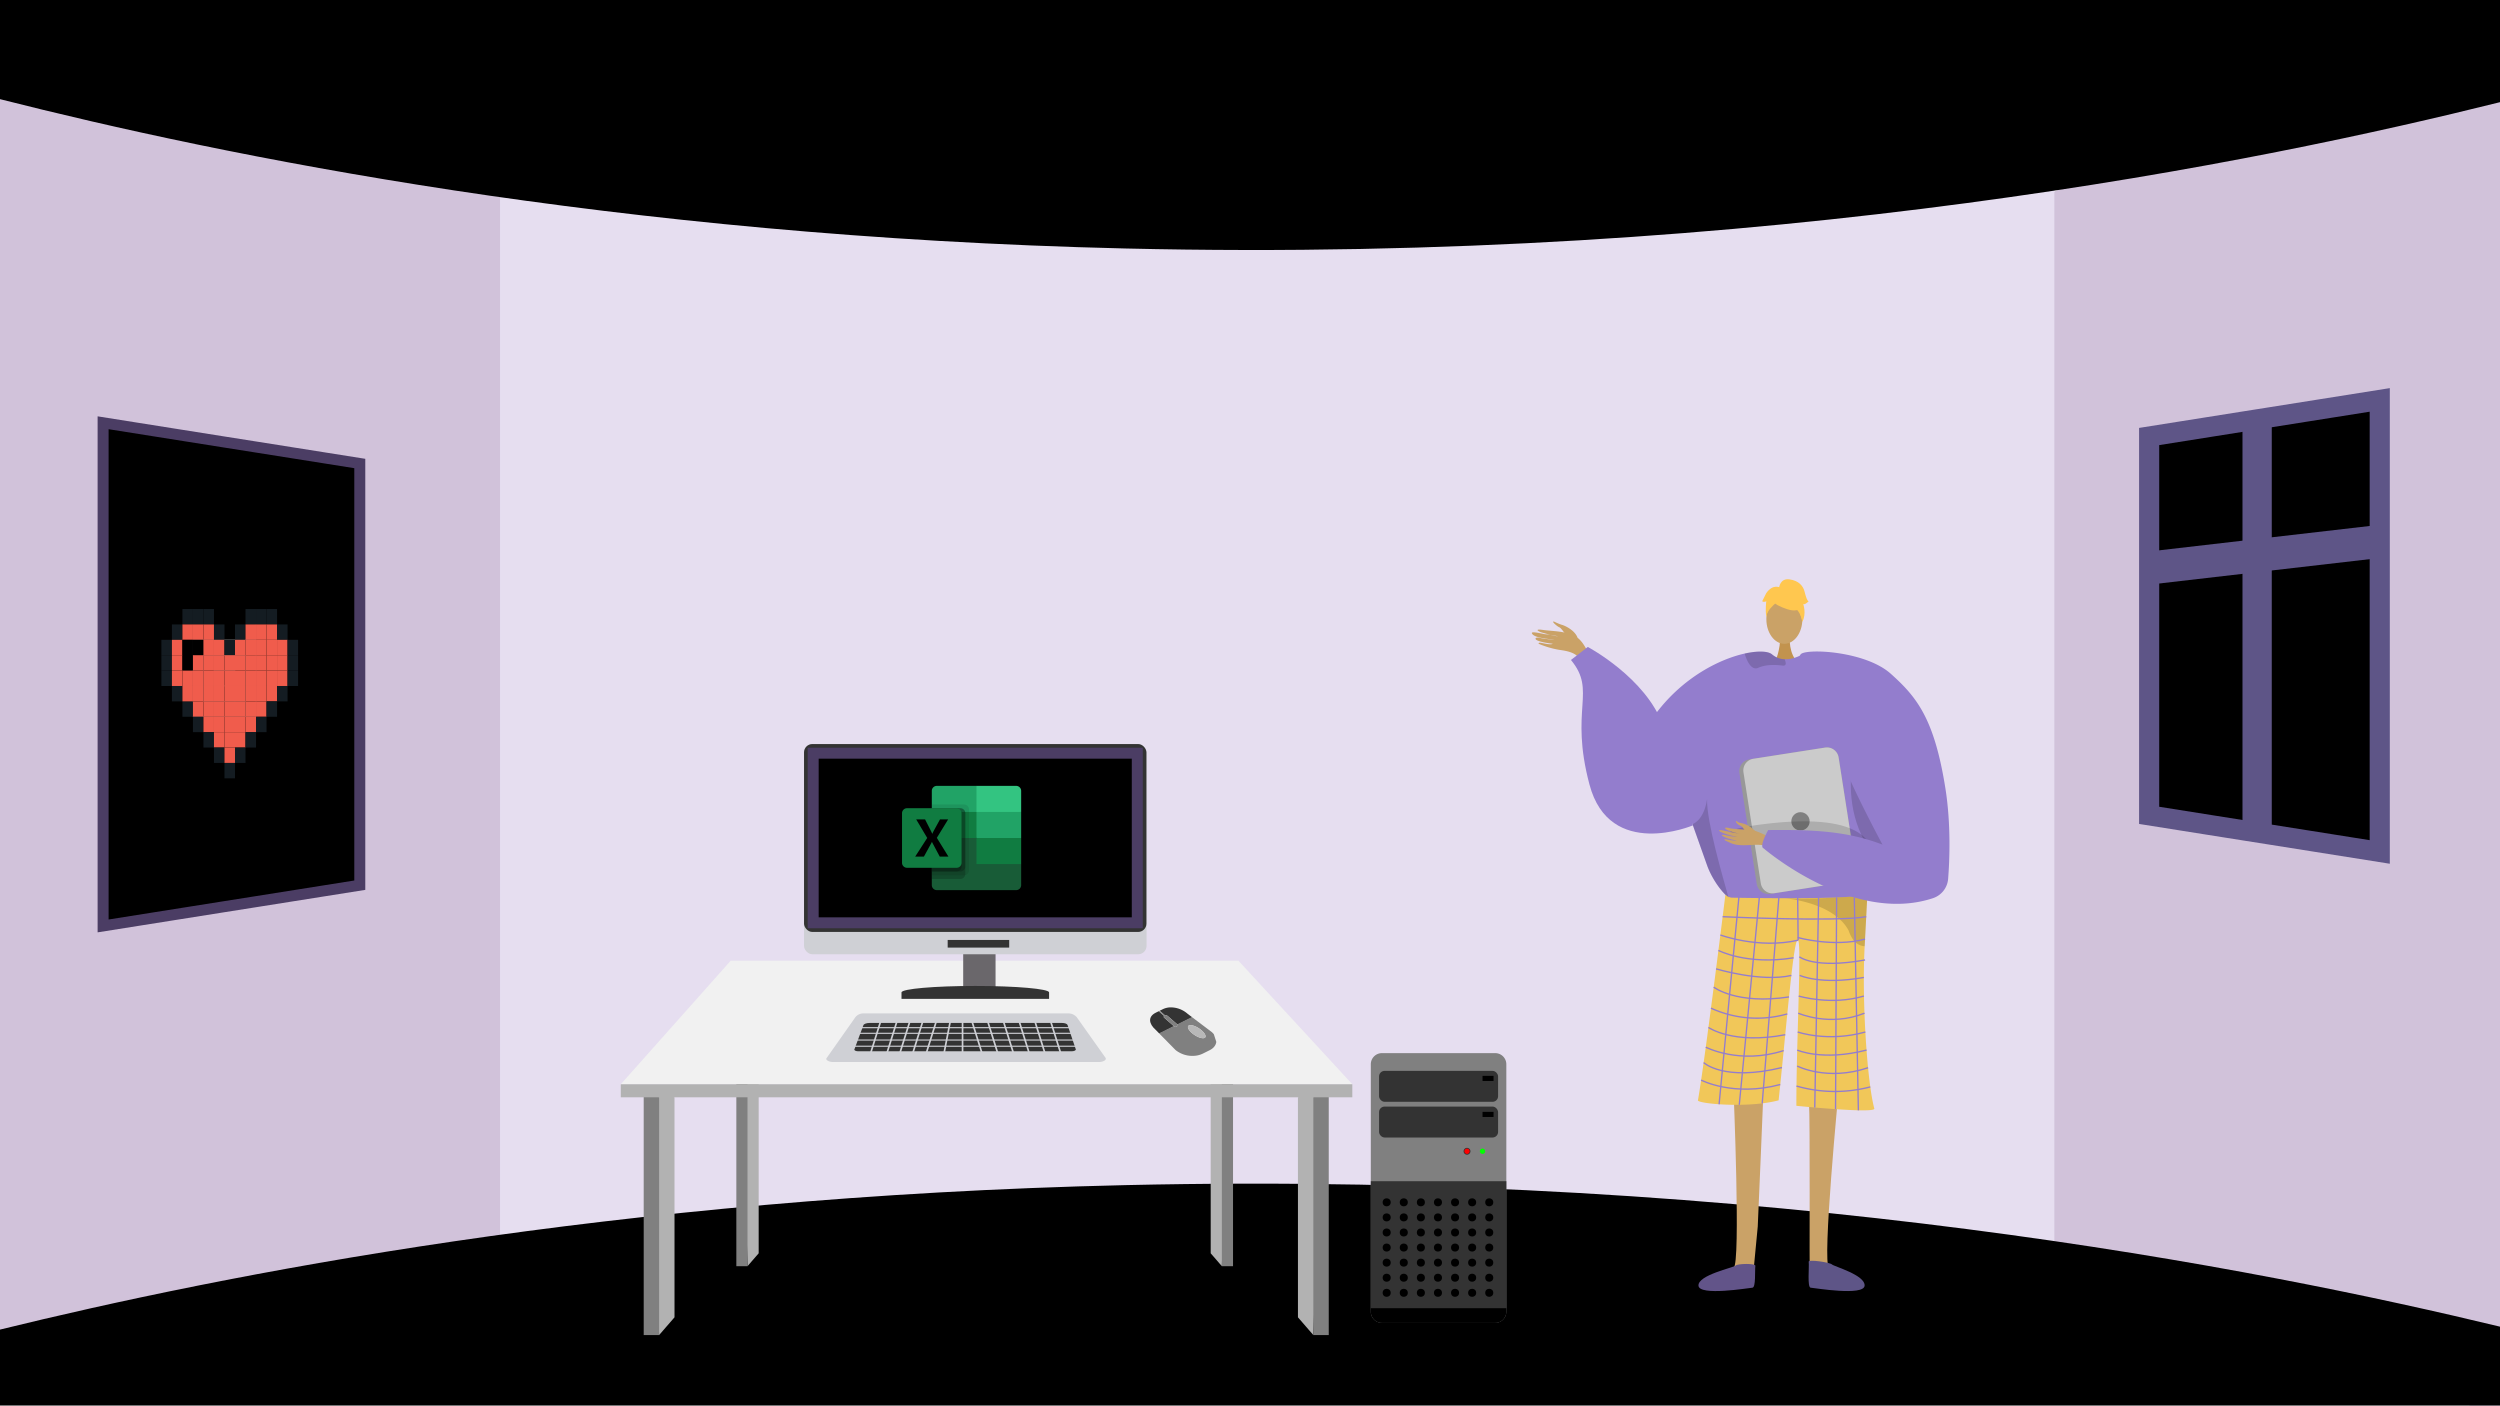 <svg xmlns="http://www.w3.org/2000/svg" xmlns:xlink="http://www.w3.org/1999/xlink" width="1366" height="768" viewBox="0 0 1366 768"><defs><style>.a,.x{fill:none;}.b{clip-path:url(#a);}.c{fill:#d1c2da;}.d{fill:#e6def0;}.af,.ag,.e{fill:#000;}.f{fill:#b2b2b2;}.g{fill:gray;}.h{fill:#f1f1f1;}.i{fill:#cfd0d5;}.j{fill:#333;}.k,.l{fill:#caa267;}.k{fill-rule:evenodd;}.m{fill:#c2934e;}.n{fill:#937dcd;}.o{fill:#f1c759;}.p{opacity:0.15;}.q{fill:#625489;}.r{fill:#5e5587;}.s{opacity:0.3;}.t{opacity:0.5;}.u{fill:#ffc74f;}.v{fill:#989898;}.w{fill:#cbcbcb;}.x{stroke:#937dcd;stroke-width:0.747px;}.af,.ag,.x{stroke-miterlimit:10;}.y{isolation:isolate;}.z{clip-path:url(#b);}.aa{fill:#b8b8b8;}.ab{fill:#302f30;}.ac{fill:red;}.ad{fill:lime;}.ae{fill:#6a676b;}.af{stroke:#4b3d64;stroke-width:6px;}.ag{stroke:#5e5587;stroke-width:11px;}.ah{fill:#21a366;}.ai{fill:#107c41;}.aj{fill:#33c481;}.ak{fill:#185c37;}.al{fill:rgba(0,0,0,0.09);}.am{fill:rgba(0,0,0,0.2);}.an{fill:#d2d2d2;}.ao{fill:#141c22;}.ap{fill:#f05c4c;}</style><clipPath id="a"><rect class="a" width="1366" height="768"/></clipPath><clipPath id="b"><path class="a" d="M634.824,578.117l-8.584-26.79,31.881-2.2,8.584,26.79Z"/></clipPath></defs><g class="b"><path class="c" d="M1366,2.069v770.5l-242.264-68.659-33-6.362,1.636-566.951,30.122-25.966Z"/><path class="c" d="M316.142,119.844l-16.054,565.2L0,760.625V-1.333L298.888,93.723Z"/><path class="d" d="M697.879,82.866H273.209V710.05H1122.5V82.866Z"/><path class="e" d="M-.2,54.126c121.675,30.862,335.749,75.061,615.087,81.648C967.909,144.1,1237.406,87.923,1366,55.827V-7.619H-.2Z"/><path class="e" d="M-.2,726.536c121.675-29.857,335.749-72.615,615.087-78.987C967.909,639.5,1237.406,693.84,1366,724.89v47.939L0,775.619Z"/></g><path class="f" d="M368.554,599.567V719.78l-8.417,9.712-4.209-133.487Z"/><path class="g" d="M351.72,596.006V729.492h8.417V599.567Z"/><path class="f" d="M709.195,599.567V719.78l8.417,9.712,4.209-133.487Z"/><path class="g" d="M726.029,596.006V729.492h-8.417V599.567Z"/><path class="f" d="M414.541,569.582V684.8l-6.1,7.042L405.387,567Z"/><path class="g" d="M402.335,567V691.841h6.1V569.582Z"/><path class="f" d="M661.522,569.582V684.8l6.1,7.042L670.676,567Z"/><path class="g" d="M673.728,567V691.841h-6.1V569.582Z"/><path class="h" d="M339.2,592.445l60.085-67.553H676.633l62.273,67.553Z"/><rect class="f" width="399.704" height="7.122" transform="translate(339.202 592.445)"/><path class="i" d="M600.681,580.282H454.993c-1.618,0-4.281-1-3.281-2.23l15.729-22.338a5.577,5.577,0,0,1,4.546-1.987H583.475a6.04,6.04,0,0,1,4.912,2.141l15.569,21.968C605.048,579.236,602.456,580.282,600.681,580.282Z"/><path class="j" d="M585.552,574.422H468.914c-1.294,0-2.281-.5-2.077-1.046l4.919-13.2c.265-.712,1.695-1.235,3.373-1.235h105.2c1.49,0,2.755.469,2.971,1.1l4.508,13.275C587.987,573.9,586.926,574.422,585.552,574.422Z"/><rect class="i" width="121.634" height="0.614" transform="translate(466.503 561.214)"/><rect class="i" width="121.634" height="0.614" transform="translate(466.503 564.286)"/><rect class="i" width="121.634" height="0.614" transform="translate(466.503 567.972)"/><rect class="i" width="121.634" height="0.614" transform="translate(466.503 571.35)"/><rect class="i" width="0.921" height="20.272" transform="translate(481.234 556.32) rotate(17.439)"/><rect class="i" width="0.921" height="20.272" transform="translate(490.142 556.32) rotate(17.439)"/><rect class="i" width="0.921" height="20.272" transform="translate(497.206 556.32) rotate(17.439)"/><rect class="i" width="0.921" height="20.272" transform="translate(504.271 556.32) rotate(17.439)"/><rect class="i" width="0.921" height="20.272" transform="translate(511.642 556.32) rotate(17.439)"/><rect class="i" width="0.921" height="20.272" transform="translate(519.123 556.09) rotate(10.978)"/><rect class="i" width="0.921" height="20.272" transform="translate(525.477 555.993)"/><rect class="i" width="0.921" height="20.272" transform="translate(573.142 556.597) rotate(-17.439)"/><rect class="i" width="0.921" height="20.272" transform="translate(564.541 556.597) rotate(-17.439)"/><rect class="i" width="0.921" height="20.272" transform="translate(555.941 556.597) rotate(-17.439)"/><rect class="i" width="0.921" height="20.272" transform="translate(547.34 556.597) rotate(-17.439)"/><rect class="i" width="0.921" height="20.272" transform="translate(538.74 556.597) rotate(-17.439)"/><rect class="i" width="0.921" height="20.272" transform="translate(530.14 556.597) rotate(-17.439)"/><path class="k" d="M861.871,348.169c-1.388-3.393-5.8-6.04-8.751-6.856a29.85,29.85,0,0,1-3.762-1.581c-2.288-.772,1.332,2.491,2.7,3.039,1.112.445,3.1,3.753,4.192,4.888s3.425,2.779,4.682,2.79S861.691,348.8,861.871,348.169Z"/><path class="k" d="M869.538,359.932c-2.653-4.765-4.64-10.427-9.736-12.793s-12.721-2.326-16.77-2.946c-4.764-.729-2.767.821-.257,1.494,1.631.437,6.906,2,8.553,1.988a52.359,52.359,0,0,0-6.877-1.119c-.391.109-7.948-1.953-7.434-.563.995,2.695,9.53,3.039,12.249,3.632-1.434-.052-3.766-.482-5.147-.539-1.173-.048-4.715-1.337-5.064-.259-.55,1.7,8.19,2.8,9.352,2.9-1.15.924-5.535-.46-7.063-.566-.154-.011-1.546.323.128.912a50.268,50.268,0,0,0,10.278,2.97c4.028.594,8.752,1.215,11.437,4.893C865.336,359.816,867.44,360.192,869.538,359.932Z"/><path class="l" d="M1004.705,595.252s-9.277,95.726-5.332,97.373c7.077,3,34.792,12.822,4.236,10.664-15.7.946-14.545-2.561-14.79-5.532-.2-2.428.26-88.1-.384-94.76-.145-1.492-.232-2.394-.232-2.394Z"/><path class="l" d="M947.176,595.252s4.022,95.726.077,97.373c-7.077,3-34.792,12.822-4.236,10.664,15.7.946,14.545-2.561,14.79-5.532.2-2.428,1.981-20.856,2.626-27.518.144-1.492,3.22-76.36,3.22-76.36Z"/><path class="m" d="M977.944,348.232s-.817,9.121,4.809,14.165-12.966,0-12.966,0,3.46-8.736,2.684-14.165S977.944,348.232,977.944,348.232Z"/><ellipse class="l" cx="9.836" cy="13.42" rx="9.836" ry="13.42" transform="translate(965.14 324.928)"/><path class="n" d="M894.875,406.228c14.89-31.148,41.466-45.358,58.433-49.131,7.344-1.636,12.888-1.315,14.913.433a10.994,10.994,0,0,0,6.866,2.667,14.847,14.847,0,0,0,3.855-.351,19.206,19.206,0,0,0,4.087-1.389c.627-.292.993-.5.993-.5a39.856,39.856,0,0,1,10.386.62c38.387,7.516,45.067,71.882,44.723,77.418-.209,3.3-3.616,18.222-7.875,31.491-3.489,10.894-7.561,20.674-10.908,22.026-7.427,2.988-63.5,7.09-75.027,1.591-.269-.2-.56-.418-.837-.657-4.326-3.519-9.018-10.468-11.506-16.975,0-.007-6.627-18.686-7.979-22.489-.015-.037-.022-.067-.037-.1-.045-.149-.1-.291-.15-.426-.015-.052-.037-.1-.052-.149"/><path class="o" d="M942.751,488.895a6.057,6.057,0,0,0,3.442,1.588c8.086.159,43.011.757,61.956-.332,6.684-.385,11.379-.978,12.2-1.88,0,0,0,.028-.005.077-.05,1.045-.649,13-1.49,28.672-1.66,30.936,1.538,75.244,5.273,88.692.807,2.9-42.586-1.494-42.586-1.494-.121-31.926,2.908-87.973.952-90.485-2.38-3.057-6.24,46.243-10.665,87.5-17.184,4.483-44.4,1.762-44.08,0C931.486,580.31,942.751,488.895,942.751,488.895Z"/><path class="p" d="M924.762,450.309c.015.052.037.1.052.149.053.135.1.277.15.426.015.03.022.06.037.1,1.352,3.8,7.979,22.482,7.979,22.489,2.488,6.507,7.18,13.456,11.506,16.975-2.936-10.632-12.088-41.451-11.737-53.868C931,448.546,924.762,450.3,924.762,450.309Z"/><path class="p" d="M1014.529,405.784s-18.583,55.47,32.973,79.028l1.048.7-.266-13.047s-24.294-33.9-24.386-34.771S1014.529,405.784,1014.529,405.784Z"/><path class="p" d="M975.737,362.4c.03.89-.441,1.472-1.868,1.278-4.453-.6-9.481-.478-13.135,1.2a3.1,3.1,0,0,1-3-.127c-2.339-1.367-3.788-5.446-4.363-7.254a1.243,1.243,0,0,1-.06-.4c7.344-1.636,12.888-1.315,14.913.433a10.994,10.994,0,0,0,6.866,2.667A6.074,6.074,0,0,1,975.737,362.4Z"/><path class="q" d="M959.13,691.632c.183-1.382-9.651-1.252-10.764-.129s-20.711,5.166-20.323,10.986,27.549,1.244,29.489,1.107S958.771,694.348,959.13,691.632Z"/><path class="r" d="M988.268,689.391c-.183-1.382,11.589.371,12.7,1.494s18.249,5.784,17.861,11.6-27.549,1.244-29.489,1.107S988.628,692.107,988.268,689.391Z"/><g class="s"><path d="M974.995,490.792c-.132-.011-.263-.021-.39-.033C974.6,490.759,974.743,490.769,974.995,490.792Z"/><path class="t" d="M974.995,490.792c10.407.83,33.154-.641,33.154-.641,6.684-.385,11.379-.978,12.2-1.88,0,0,0,.028-.005.077-.05,1.045-.649,13-1.49,28.672a7.823,7.823,0,0,1-1.094-.127,8.518,8.518,0,0,1-5.508-3.913,18.954,18.954,0,0,1-2.142-4.474C1002.354,493.742,978.329,491.091,974.995,490.792Z"/></g><path class="u" d="M971.28,330.645s17.029,9.441,11.975-5.717C979.758,314.44,959.666,323.887,971.28,330.645Z"/><path class="u" d="M973.749,327.023s-9.528,5.654-8.609,11.325c0,0-2.1-16.932,7.373-17.357s13.141.488,12.3,18.393C984.813,339.384,982.061,325.141,973.749,327.023Z"/><path class="u" d="M972.1,321.1s.478-5.276,5.708-4.529,7.472,3.736,8.219,6.725,1.494,5.23,2.241,5.23c0,0-2.241,2.241-2.988,1.494,0,0,1.939,5.373-.525,9.784,0,0-.97-6.8-4.705-7.543S972.1,321.1,972.1,321.1Z"/><path class="u" d="M972.578,321.055s-3.735-2.241-7.471,2.989l-2.241,4.483s.747.747,2.241,0c0,0-.681,5.264.033,8.235l2.209-8.983Z"/><path class="v" d="M950.419,422.336l9.473,60.69a6.483,6.483,0,0,0,7.4,5.4l41.421-6.471a2,2,0,0,0,.291-.059,6.458,6.458,0,0,0,5.1-7.337l-9.474-60.69a6.47,6.47,0,0,0-7.4-5.394l-39.5,6.164-1.92.3A6.47,6.47,0,0,0,950.419,422.336Z"/><path class="w" d="M952.63,421.978l9.474,60.689a6.47,6.47,0,0,0,7.4,5.394L1009,481.9a6.458,6.458,0,0,0,5.1-7.337l-9.474-60.69a6.47,6.47,0,0,0-7.4-5.394l-39.5,6.164A6.458,6.458,0,0,0,952.63,421.978Z"/><circle class="g" cx="5" cy="5" r="5" transform="translate(978.789 443.778)"/><path class="p" d="M1022.412,465.147s.971-22.309-58.8-14.838,44.828,14.2,44.828,14.2Z"/><path class="k" d="M969.178,458.667c-.708-.238-8.183-4.714-12.236-5.088s-10.113-.544-12.205-1.138c-2.461-.7-3.083.278-.247,1.36a40.024,40.024,0,0,0,6.455,1.828c.4.016-2.235-.339-5.1-.933-3.051-.633-6.361-1.493-6.512-.949-.294,1.053,8.494,3.423,10.043,3.59a38.941,38.941,0,0,1-4.082-.494c-1.842-.327-3.954-.979-4.369-.6-.653.6,4,2.428,7.848,2.962.068.124-1.175.319-5.7-.621-.455-.1-1.613.1-.123.793,3.135,1.449,4.376,2.3,8.92,2.446,4.431.138,9.321-.774,12.508.3Z"/><path class="k" d="M958.9,453.978s-3.43-3.6-7.282-4.2c-2.29-.353-2.237-.929-2.627-1.1-1.3-.571-.042,1.835,1.9,2.452,1.58.5,2.463,3.2,3.413,3.776s3.794,1.624,4.5,1.252S958.9,453.978,958.9,453.978Z"/><path class="n" d="M1033.1,368.124c14.073,12.592,23.811,24.288,29.885,62.76,3.082,19.518,2.28,39.037,1.477,49.33a12.159,12.159,0,0,1-8.358,10.575c-44.093,14.544-92.525-27.3-92.525-27.3-2.525-.94,2.558-9.944,2.558-9.944,24.377-.253,43.055.5,62.48,7.966-.1-.046-19.1-35.73-21.667-45.575-6.733-25.817-28.895-48.158-23.161-58.276C985.767,354.165,1018.9,355.423,1033.1,368.124Z"/><line class="x" x1="11.019" y2="115.224" transform="translate(939.32 488.14)"/><line class="x" x1="10.936" y2="113.217" transform="translate(950.34 490.445)"/><line class="x" x1="9.094" y2="112.426" transform="translate(962.871 490.445)"/><line class="x" x2="0.234" y2="23.288" transform="translate(982.261 490.445)"/><line class="x" x1="2.11" y2="114.704" transform="translate(991.58 490.445)"/><line class="x" x1="0.588" y2="115.666" transform="translate(1002.936 490.373)"/><line class="x" x2="2.225" y2="116.331" transform="translate(1013.189 490.373)"/><path class="x" d="M941.261,500.882s62.052,2.929,78.448,0"/><path class="x" d="M982.5,513.733c-21.712,4.917-42.489-2.857-42.489-2.857"/><path class="x" d="M982.261,512.263s19.594,5.506,36.8.857"/><path class="x" d="M938.939,519.32s15.647,8.192,41.061,4.016"/><path class="x" d="M937.659,529.377s24.348,7.433,41.137,3.608"/><path class="x" d="M936.374,539.368s12.4,9.721,41.151,5.36"/><path class="x" d="M934.879,550.86a60.326,60.326,0,0,0,41.7,3.141"/><path class="x" d="M933.489,561.387s13.392,9.506,41.969,3.985"/><path class="x" d="M932.036,572.179s18.484,9.663,42.569,1.856"/><path class="x" d="M930.873,580.6s10.905,10.488,42.809,2.713"/><path class="x" d="M929.5,590.162s17.633,9.29,43.238,2.42"/><path class="x" d="M983.152,522.781s8.186,6.759,35.914,1.741"/><path class="x" d="M983.367,532.953s11.486,5.356,35.043,1.126"/><path class="x" d="M982.807,544.244s17.736,5.342,35.6,0"/><path class="x" d="M982.551,553.606s17.242,7.665,36.2,0"/><path class="x" d="M982.261,563.886s16.415,5.76,36.968,0"/><path class="x" d="M982,573.759s13.837,6.208,37.88,0"/><path class="x" d="M982,582.494s16.428,8.466,38.716.9"/><path class="x" d="M981.6,593.413a75.949,75.949,0,0,0,40.33.466"/><path class="n" d="M925,450.981s-45.478,19.294-56.513-22.316,4.138-50.813-10.115-68.05l9.2-7.122s31.724,16.781,41.149,42.988S925,450.981,925,450.981Z"/><g class="y"><g class="z"><path class="g" d="M657.509,567.274c-1.387.1-3.691-.831-5.677-2.363-2.4-1.856-3.419-3.9-2.283-4.561a1.723,1.723,0,0,1,.745-.2c1.387-.1,3.691.831,5.677,2.363,2.4,1.856,3.419,3.9,2.283,4.561a1.727,1.727,0,0,1-.745.2M651.3,555.766l-8.013,3.98.046.04c.335.293.367.644.076.795l-.832.41a.626.626,0,0,1-.236.059,1.326,1.326,0,0,1-.9-.327l-.043-.038-8.012,3.977,8.918,9.058a14.621,14.621,0,0,0,10.3,3.173,12.158,12.158,0,0,0,4.535-1.162l3.795-1.886c4.413-2.189,4.932-6.639,1.152-9.944L651.3,555.766"/><path class="j" d="M636.442,555.061h0m-3.051-2.663-1.893.943c-4.413,2.189-3.8,6.083-.02,9.382l1.907,1.939,8.012-3.977-5.3-4.623c-.335-.293-.369-.65-.076-.794l.146-.073-3.039-2.661.264-.132,0,0"/><path class="j" d="M639.1,550.442a10.077,10.077,0,0,0-3.8,1.013l-1.9.943,0,0,.267-.134,3.048,2.661-.268.132.414-.2a.607.607,0,0,1,.239-.062,1.339,1.339,0,0,1,.9.325l5.3,4.626,8.013-3.98-2.307-1.739a14.013,14.013,0,0,0-9.9-3.585"/><path class="g" d="M637.095,554.795a.607.607,0,0,0-.239.062l-.414.2h0l-.27.134h0l-.146.073c-.293.144-.259.5.076.794l5.3,4.623.043.038a1.326,1.326,0,0,0,.9.327.626.626,0,0,0,.236-.059l.832-.41c.291-.151.259-.5-.076-.795l-.046-.04-5.3-4.626a1.339,1.339,0,0,0-.9-.325"/><path class="g" d="M633.662,552.268l-.267.134-.264.132,3.039,2.661h0l.27-.133h0l.267-.132-3.048-2.661"/><path class="aa" d="M650.294,560.149a1.723,1.723,0,0,0-.745.2c-1.136.661-.115,2.705,2.283,4.561,1.986,1.532,4.29,2.459,5.677,2.363a1.727,1.727,0,0,0,.745-.2c1.136-.661.115-2.705-2.283-4.561-1.986-1.532-4.29-2.459-5.677-2.363"/></g></g><path class="g" d="M816.971,722.8H755.1a6.09,6.09,0,0,1-6.091-6.085V581.521a6.094,6.094,0,0,1,6.091-6.091h61.867a6.091,6.091,0,0,1,6.09,6.091V716.714A6.087,6.087,0,0,1,816.971,722.8Z"/><path class="j" d="M823.061,715.065V645.409H749.013v69.656c0,4.273,2.731,7.734,6.091,7.734h61.867C820.334,722.8,823.061,719.338,823.061,715.065Z"/><path class="ab" d="M803.442,629.052a1.861,1.861,0,1,1-1.861-1.86A1.859,1.859,0,0,1,803.442,629.052Z"/><path class="ac" d="M801.581,630.508a1.456,1.456,0,1,1,1.457-1.456A1.456,1.456,0,0,1,801.581,630.508Z"/><path class="ad" d="M811.513,629.052a1.454,1.454,0,1,1-1.455-1.456A1.455,1.455,0,0,1,811.513,629.052Z"/><rect class="j" width="65.037" height="16.907" rx="3.045" transform="translate(753.518 585.122)"/><rect class="j" width="65.037" height="16.909" rx="3.045" transform="translate(753.518 604.63)"/><rect width="6.014" height="2.79" transform="translate(810.058 607.524)"/><rect width="6.014" height="2.795" transform="translate(810.058 587.852)"/><path d="M749.013,714.8v1.909A6.09,6.09,0,0,0,755.1,722.8h61.867a6.087,6.087,0,0,0,6.09-6.085V714.8Z"/><circle cx="2.198" cy="2.198" r="2.198" transform="translate(755.486 654.749)"/><circle cx="2.198" cy="2.198" r="2.198" transform="translate(764.826 654.749)"/><circle cx="2.198" cy="2.198" r="2.198" transform="translate(774.165 654.749)"/><circle cx="2.198" cy="2.198" r="2.198" transform="translate(783.505 654.749)"/><circle cx="2.198" cy="2.198" r="2.198" transform="translate(792.845 654.749)"/><circle cx="2.198" cy="2.198" r="2.198" transform="translate(802.184 654.749)"/><circle cx="2.198" cy="2.198" r="2.198" transform="translate(811.524 654.749)"/><circle cx="2.198" cy="2.198" r="2.198" transform="translate(755.486 662.99)"/><circle cx="2.198" cy="2.198" r="2.198" transform="translate(764.826 662.99)"/><circle cx="2.198" cy="2.198" r="2.198" transform="translate(774.165 662.99)"/><circle cx="2.198" cy="2.198" r="2.198" transform="translate(783.505 662.99)"/><circle cx="2.198" cy="2.198" r="2.198" transform="translate(792.845 662.99)"/><circle cx="2.198" cy="2.198" r="2.198" transform="translate(802.184 662.99)"/><circle cx="2.198" cy="2.198" r="2.198" transform="translate(811.524 662.99)"/><circle cx="2.198" cy="2.198" r="2.198" transform="translate(755.486 671.231)"/><circle cx="2.198" cy="2.198" r="2.198" transform="translate(764.826 671.231)"/><circle cx="2.198" cy="2.198" r="2.198" transform="translate(774.165 671.231)"/><circle cx="2.198" cy="2.198" r="2.198" transform="translate(783.505 671.231)"/><circle cx="2.198" cy="2.198" r="2.198" transform="translate(792.845 671.231)"/><circle cx="2.198" cy="2.198" r="2.198" transform="translate(802.184 671.231)"/><circle cx="2.198" cy="2.198" r="2.198" transform="translate(811.524 671.231)"/><circle cx="2.198" cy="2.198" r="2.198" transform="translate(755.486 679.472)"/><circle cx="2.198" cy="2.198" r="2.198" transform="translate(764.826 679.472)"/><circle cx="2.198" cy="2.198" r="2.198" transform="translate(774.165 679.472)"/><circle cx="2.198" cy="2.198" r="2.198" transform="translate(783.505 679.472)"/><circle cx="2.198" cy="2.198" r="2.198" transform="translate(792.845 679.472)"/><circle cx="2.198" cy="2.198" r="2.198" transform="translate(802.184 679.472)"/><circle cx="2.198" cy="2.198" r="2.198" transform="translate(811.524 679.472)"/><circle cx="2.198" cy="2.198" r="2.198" transform="translate(755.486 687.712)"/><circle cx="2.198" cy="2.198" r="2.198" transform="translate(764.826 687.712)"/><circle cx="2.198" cy="2.198" r="2.198" transform="translate(774.165 687.712)"/><circle cx="2.198" cy="2.198" r="2.198" transform="translate(783.505 687.712)"/><circle cx="2.198" cy="2.198" r="2.198" transform="translate(792.845 687.712)"/><circle cx="2.198" cy="2.198" r="2.198" transform="translate(802.184 687.712)"/><circle cx="2.198" cy="2.198" r="2.198" transform="translate(811.524 687.712)"/><circle cx="2.198" cy="2.198" r="2.198" transform="translate(755.486 695.953)"/><circle cx="2.198" cy="2.198" r="2.198" transform="translate(764.826 695.953)"/><circle cx="2.198" cy="2.198" r="2.198" transform="translate(774.165 695.953)"/><circle cx="2.198" cy="2.198" r="2.198" transform="translate(783.505 695.953)"/><circle cx="2.198" cy="2.198" r="2.198" transform="translate(792.845 695.953)"/><circle cx="2.198" cy="2.198" r="2.198" transform="translate(802.184 695.953)"/><circle cx="2.198" cy="2.198" r="2.198" transform="translate(811.524 695.953)"/><circle cx="2.198" cy="2.198" r="2.198" transform="translate(755.486 704.194)"/><circle cx="2.198" cy="2.198" r="2.198" transform="translate(764.826 704.194)"/><circle cx="2.198" cy="2.198" r="2.198" transform="translate(774.165 704.194)"/><circle cx="2.198" cy="2.198" r="2.198" transform="translate(783.505 704.194)"/><circle cx="2.198" cy="2.198" r="2.198" transform="translate(792.845 704.194)"/><circle cx="2.198" cy="2.198" r="2.198" transform="translate(802.184 704.194)"/><circle cx="2.198" cy="2.198" r="2.198" transform="translate(811.524 704.194)"/><rect class="ae" width="17.682" height="20.534" transform="translate(526.289 520.628)"/><rect class="i" width="187.161" height="114.853" rx="4.563" transform="translate(439.321 406.549)"/><path class="j" d="M492.58,545.775v-3.52c0-1.953,18.059-3.531,40.321-3.531s40.318,1.578,40.318,3.531v3.52Z"/><rect class="j" width="33.614" height="4.178" transform="translate(517.812 513.586)"/><rect class="j" width="187.089" height="102.671" rx="4.563" transform="translate(439.321 406.549)"/><rect class="af" width="92.671" height="177.089" transform="translate(621.41 411.549) rotate(90)"/><path class="af" d="M196.589,253.257V483.665l-56.767,9.016L122.012,495.5,56.34,505.927V231l65.672,10.43,17.809,2.816Z"/><path class="ag" d="M1174.293,238.51v207l51,8.1,16,2.53,59,9.37v-247l-59,9.37-16,2.53Z"/><path class="r" d="M1225.293,230.41v223.2l16,2.53V227.88Z"/><path class="r" d="M1174.293,301.33v18.12l51-5.9,16-1.85,59-6.82V286.76l-59,6.82-16,1.85Z"/><path class="ah" d="M533.552,429.4h-21.7a2.726,2.726,0,0,0-2.712,2.712v11.528l24.411,14.24,12.206,5.15,12.205-5.15v-14.24Z"/><path class="ai" d="M509.141,443.645h24.411v14.24H509.141Z"/><path class="aj" d="M555.251,429.4h-21.7v14.24h24.411V432.117a2.725,2.725,0,0,0-2.712-2.712Z"/><path class="ak" d="M533.552,457.885H509.141v25.767a2.725,2.725,0,0,0,2.712,2.712h43.4a2.725,2.725,0,0,0,2.712-2.712V472.124Z"/><path class="ai" d="M533.552,457.885h24.411v14.239H533.552Z"/><path class="al" d="M526.772,439.576H509.141v38.651h17.631a2.733,2.733,0,0,0,2.712-2.712V442.288a2.733,2.733,0,0,0-2.712-2.712Z"/><path class="am" d="M524.737,441.61h-15.6v38.651h15.6a2.732,2.732,0,0,0,2.712-2.712V444.323a2.734,2.734,0,0,0-2.712-2.713Z"/><path class="am" d="M524.737,441.61h-15.6v34.583h15.6a2.732,2.732,0,0,0,2.712-2.712V444.323a2.734,2.734,0,0,0-2.712-2.713Z"/><path class="am" d="M522.7,441.61H509.141v34.583H522.7a2.732,2.732,0,0,0,2.712-2.712V444.323a2.734,2.734,0,0,0-2.712-2.713Z"/><path class="ai" d="M495.579,441.61H522.7a2.726,2.726,0,0,1,2.712,2.713v27.123a2.725,2.725,0,0,1-2.712,2.713H495.579a2.726,2.726,0,0,1-2.712-2.713V444.323a2.726,2.726,0,0,1,2.712-2.713Z"/><path class="e" d="M500.055,468.056l6.582-10.2-6.029-10.143h4.852l3.291,6.483q.454.922.624,1.376h.043q.326-.736.681-1.433l3.518-6.426h4.454L511.886,457.8l6.341,10.257h-4.738l-3.8-7.121a5.964,5.964,0,0,1-.454-.951h-.056a4.563,4.563,0,0,1-.44.922l-3.916,7.15Z"/><path class="a" d="M492.867,425.336h65.1v65.1h-65.1Z"/><path class="an" d="M105.424,349.518v-8.256h-.055v50.455h.1v-42.2Zm0,0v-8.256h-.055V391.57h.1V349.518Zm0,0v-8.256h-.055v50.455h.1v-42.2Z"/><path class="an" d="M111.168,358.007v-.074h-.054v25.381h.105V358.007Zm0,0v-8.33h-.054V374.9h.105V358.007Zm0,0v-8.33h-.054v33.637h.105V358.007Z"/><path class="an" d="M116.913,366.416v-.079h-.054V374.9h.1v-8.483Zm-.054-8.336v8.336h.054V358.08Zm.054,8.336V358.08h-.054V374.9h.1v-8.483Z"/><path class="an" d="M128.4,366.416v.079h-.055v8.4h.1v-8.483Zm0-8.336v8.336h.05V358.08Zm0,8.257v.158h-.055v16.66h.1V366.337Z"/><path class="an" d="M134.148,357.933v.147h-.055v25.234h.1V357.933Zm0-8.256v8.4h-.055v25.075h.1V349.677Zm0,0v8.4h-.055v33.49h.1V349.677Z"/><path class="an" d="M139.838,341.262v50.455h.1V341.262Zm0,0V391.57h.1V341.262Zm0,0v58.711h.1V341.262Z"/><path class="an" d="M105.474,349.518v.159h34.364v-.159Zm0,0v.159h34.364v-.159Z"/><path class="an" d="M111.168,357.933v.074h.051v.073h22.929v-.147Zm0,0v.074h.051v.073h22.929v-.147Z"/><path class="an" d="M116.913,366.337v.158H128.4v-.079h.05v-.079Zm0,0v.158H128.4v-.158Z"/><path class="an" d="M122.658,374.752v.073h5.69v-.073Z"/><path class="an" d="M116.963,374.752v.147h11.385v-.147Z"/><path class="an" d="M111.219,383.155v.159h22.874v-.159Z"/><path class="an" d="M105.474,391.57v.147h34.364v-.147Z"/><rect class="ao" width="5.745" height="8.409" transform="translate(99.678 332.779)"/><rect class="ao" width="5.745" height="8.409" transform="translate(105.423 332.779)"/><rect class="ao" width="5.745" height="8.409" transform="translate(111.168 332.779)"/><rect class="ao" width="5.745" height="8.409" transform="translate(134.147 332.779)"/><rect class="ao" width="5.745" height="8.409" transform="translate(139.892 332.779)"/><rect class="ao" width="5.745" height="8.409" transform="translate(145.636 332.779)"/><rect class="ao" width="5.745" height="8.409" transform="translate(93.933 341.188)"/><rect class="ap" width="5.745" height="8.409" transform="translate(99.678 341.188)"/><rect class="ap" width="5.745" height="8.409" transform="translate(105.423 341.188)"/><rect class="ap" width="5.745" height="8.409" transform="translate(111.168 341.188)"/><rect class="ao" width="5.745" height="8.409" transform="translate(116.912 341.188)"/><rect class="ao" width="5.745" height="8.409" transform="translate(128.402 341.188)"/><rect class="ap" width="5.745" height="8.409" transform="translate(134.147 341.188)"/><rect class="ap" width="5.745" height="8.409" transform="translate(139.892 341.188)"/><rect class="ap" width="5.745" height="8.409" transform="translate(145.636 341.188)"/><rect class="ao" width="5.745" height="8.409" transform="translate(151.381 341.188)"/><rect class="ao" width="5.745" height="8.409" transform="translate(88.188 349.598)"/><rect class="ap" width="5.745" height="8.409" transform="translate(93.933 349.598)"/><rect class="e" width="5.745" height="8.409" transform="translate(99.678 349.598)"/><rect class="e" width="5.745" height="8.409" transform="translate(105.423 349.598)"/><rect class="ap" width="5.745" height="8.409" transform="translate(111.168 349.598)"/><rect class="ap" width="5.745" height="8.409" transform="translate(116.912 349.598)"/><rect class="ao" width="5.745" height="8.409" transform="translate(122.657 349.598)"/><rect class="ap" width="5.745" height="8.409" transform="translate(128.402 349.598)"/><rect class="ap" width="5.745" height="8.409" transform="translate(134.147 349.598)"/><rect class="ap" width="5.745" height="8.409" transform="translate(139.892 349.598)"/><rect class="ap" width="5.745" height="8.409" transform="translate(145.636 349.598)"/><rect class="ap" width="5.745" height="8.409" transform="translate(151.381 349.598)"/><rect class="ao" width="5.745" height="8.409" transform="translate(157.126 349.598)"/><rect class="ao" width="5.745" height="8.409" transform="translate(88.188 358.007)"/><rect class="ap" width="5.745" height="8.409" transform="translate(93.933 358.007)"/><rect class="e" width="5.745" height="8.409" transform="translate(99.678 358.007)"/><rect class="ap" width="5.745" height="8.409" transform="translate(105.423 358.007)"/><rect class="ap" width="5.745" height="8.409" transform="translate(111.168 358.007)"/><rect class="ap" width="5.745" height="8.409" transform="translate(116.912 358.007)"/><rect class="ap" width="5.745" height="8.409" transform="translate(122.657 358.007)"/><rect class="ap" width="5.745" height="8.409" transform="translate(128.402 358.007)"/><rect class="ap" width="5.745" height="8.409" transform="translate(134.147 358.007)"/><rect class="ap" width="5.745" height="8.409" transform="translate(139.892 358.007)"/><rect class="ap" width="5.745" height="8.409" transform="translate(145.636 358.007)"/><rect class="ap" width="5.745" height="8.409" transform="translate(151.381 358.007)"/><rect class="ao" width="5.745" height="8.409" transform="translate(157.126 358.007)"/><rect class="ao" width="5.745" height="8.409" transform="translate(88.188 366.416)"/><rect class="ap" width="5.745" height="8.409" transform="translate(93.933 366.416)"/><rect class="ap" width="5.745" height="8.409" transform="translate(99.678 366.416)"/><rect class="ap" width="5.745" height="8.409" transform="translate(105.423 366.416)"/><rect class="ap" width="5.745" height="8.409" transform="translate(111.168 366.416)"/><rect class="ap" width="5.745" height="8.409" transform="translate(116.912 366.416)"/><rect class="ap" width="5.745" height="8.409" transform="translate(122.657 366.416)"/><rect class="ap" width="5.745" height="8.409" transform="translate(128.402 366.416)"/><rect class="ap" width="5.745" height="8.409" transform="translate(134.147 366.416)"/><rect class="ap" width="5.745" height="8.409" transform="translate(139.892 366.416)"/><rect class="ap" width="5.745" height="8.409" transform="translate(145.636 366.416)"/><rect class="ap" width="5.745" height="8.409" transform="translate(151.381 366.416)"/><rect class="ao" width="5.745" height="8.409" transform="translate(157.126 366.416)"/><rect class="ao" width="5.745" height="8.409" transform="translate(93.933 374.825)"/><rect class="ap" width="5.745" height="8.409" transform="translate(105.423 374.825)"/><rect class="ap" width="5.745" height="8.409" transform="translate(111.168 374.825)"/><rect class="ap" width="5.745" height="8.409" transform="translate(116.912 374.825)"/><rect class="ap" width="5.745" height="8.409" transform="translate(122.657 374.825)"/><rect class="ap" width="5.745" height="8.409" transform="translate(128.402 374.825)"/><rect class="ap" width="5.745" height="8.409" transform="translate(134.147 374.825)"/><rect class="ap" width="5.745" height="8.409" transform="translate(139.892 374.825)"/><rect class="ap" width="5.745" height="8.409" transform="translate(145.636 374.825)"/><rect class="ao" width="5.745" height="8.409" transform="translate(151.381 374.825)"/><rect class="ao" width="5.745" height="8.409" transform="translate(99.678 383.234)"/><rect class="ap" width="5.745" height="8.409" transform="translate(105.423 383.234)"/><rect class="ap" width="5.745" height="8.409" transform="translate(111.168 383.234)"/><rect class="ap" width="5.745" height="8.409" transform="translate(116.912 383.234)"/><rect class="ap" width="5.745" height="8.409" transform="translate(122.657 383.234)"/><rect class="ap" width="5.745" height="8.409" transform="translate(128.402 383.234)"/><rect class="ap" width="5.745" height="8.409" transform="translate(134.147 383.234)"/><rect class="ap" width="5.745" height="8.409" transform="translate(139.892 383.234)"/><rect class="ao" width="5.745" height="8.409" transform="translate(145.636 383.234)"/><rect class="ao" width="5.745" height="8.409" transform="translate(105.423 391.643)"/><rect class="ap" width="5.745" height="8.409" transform="translate(111.168 391.643)"/><rect class="ap" width="5.745" height="8.409" transform="translate(116.912 391.643)"/><rect class="ap" width="5.745" height="8.409" transform="translate(122.657 391.643)"/><rect class="ap" width="5.745" height="8.409" transform="translate(128.402 391.643)"/><rect class="ap" width="5.745" height="8.409" transform="translate(134.147 391.643)"/><rect class="ao" width="5.745" height="8.409" transform="translate(139.892 391.643)"/><rect class="ao" width="5.745" height="8.409" transform="translate(111.168 400.053)"/><rect class="ap" width="5.745" height="8.409" transform="translate(116.912 400.053)"/><rect class="ap" width="5.745" height="8.409" transform="translate(122.657 400.053)"/><rect class="ap" width="5.745" height="8.409" transform="translate(128.402 400.053)"/><rect class="ao" width="5.745" height="8.409" transform="translate(134.147 400.053)"/><rect class="ao" width="5.745" height="8.409" transform="translate(116.912 408.462)"/><rect class="ap" width="5.745" height="8.409" transform="translate(122.657 408.462)"/><rect class="ao" width="5.745" height="8.409" transform="translate(128.402 408.462)"/><rect class="ao" width="5.745" height="8.409" transform="translate(122.657 416.871)"/><rect class="ap" width="5.745" height="8.409" transform="translate(99.678 374.825)"/></svg>